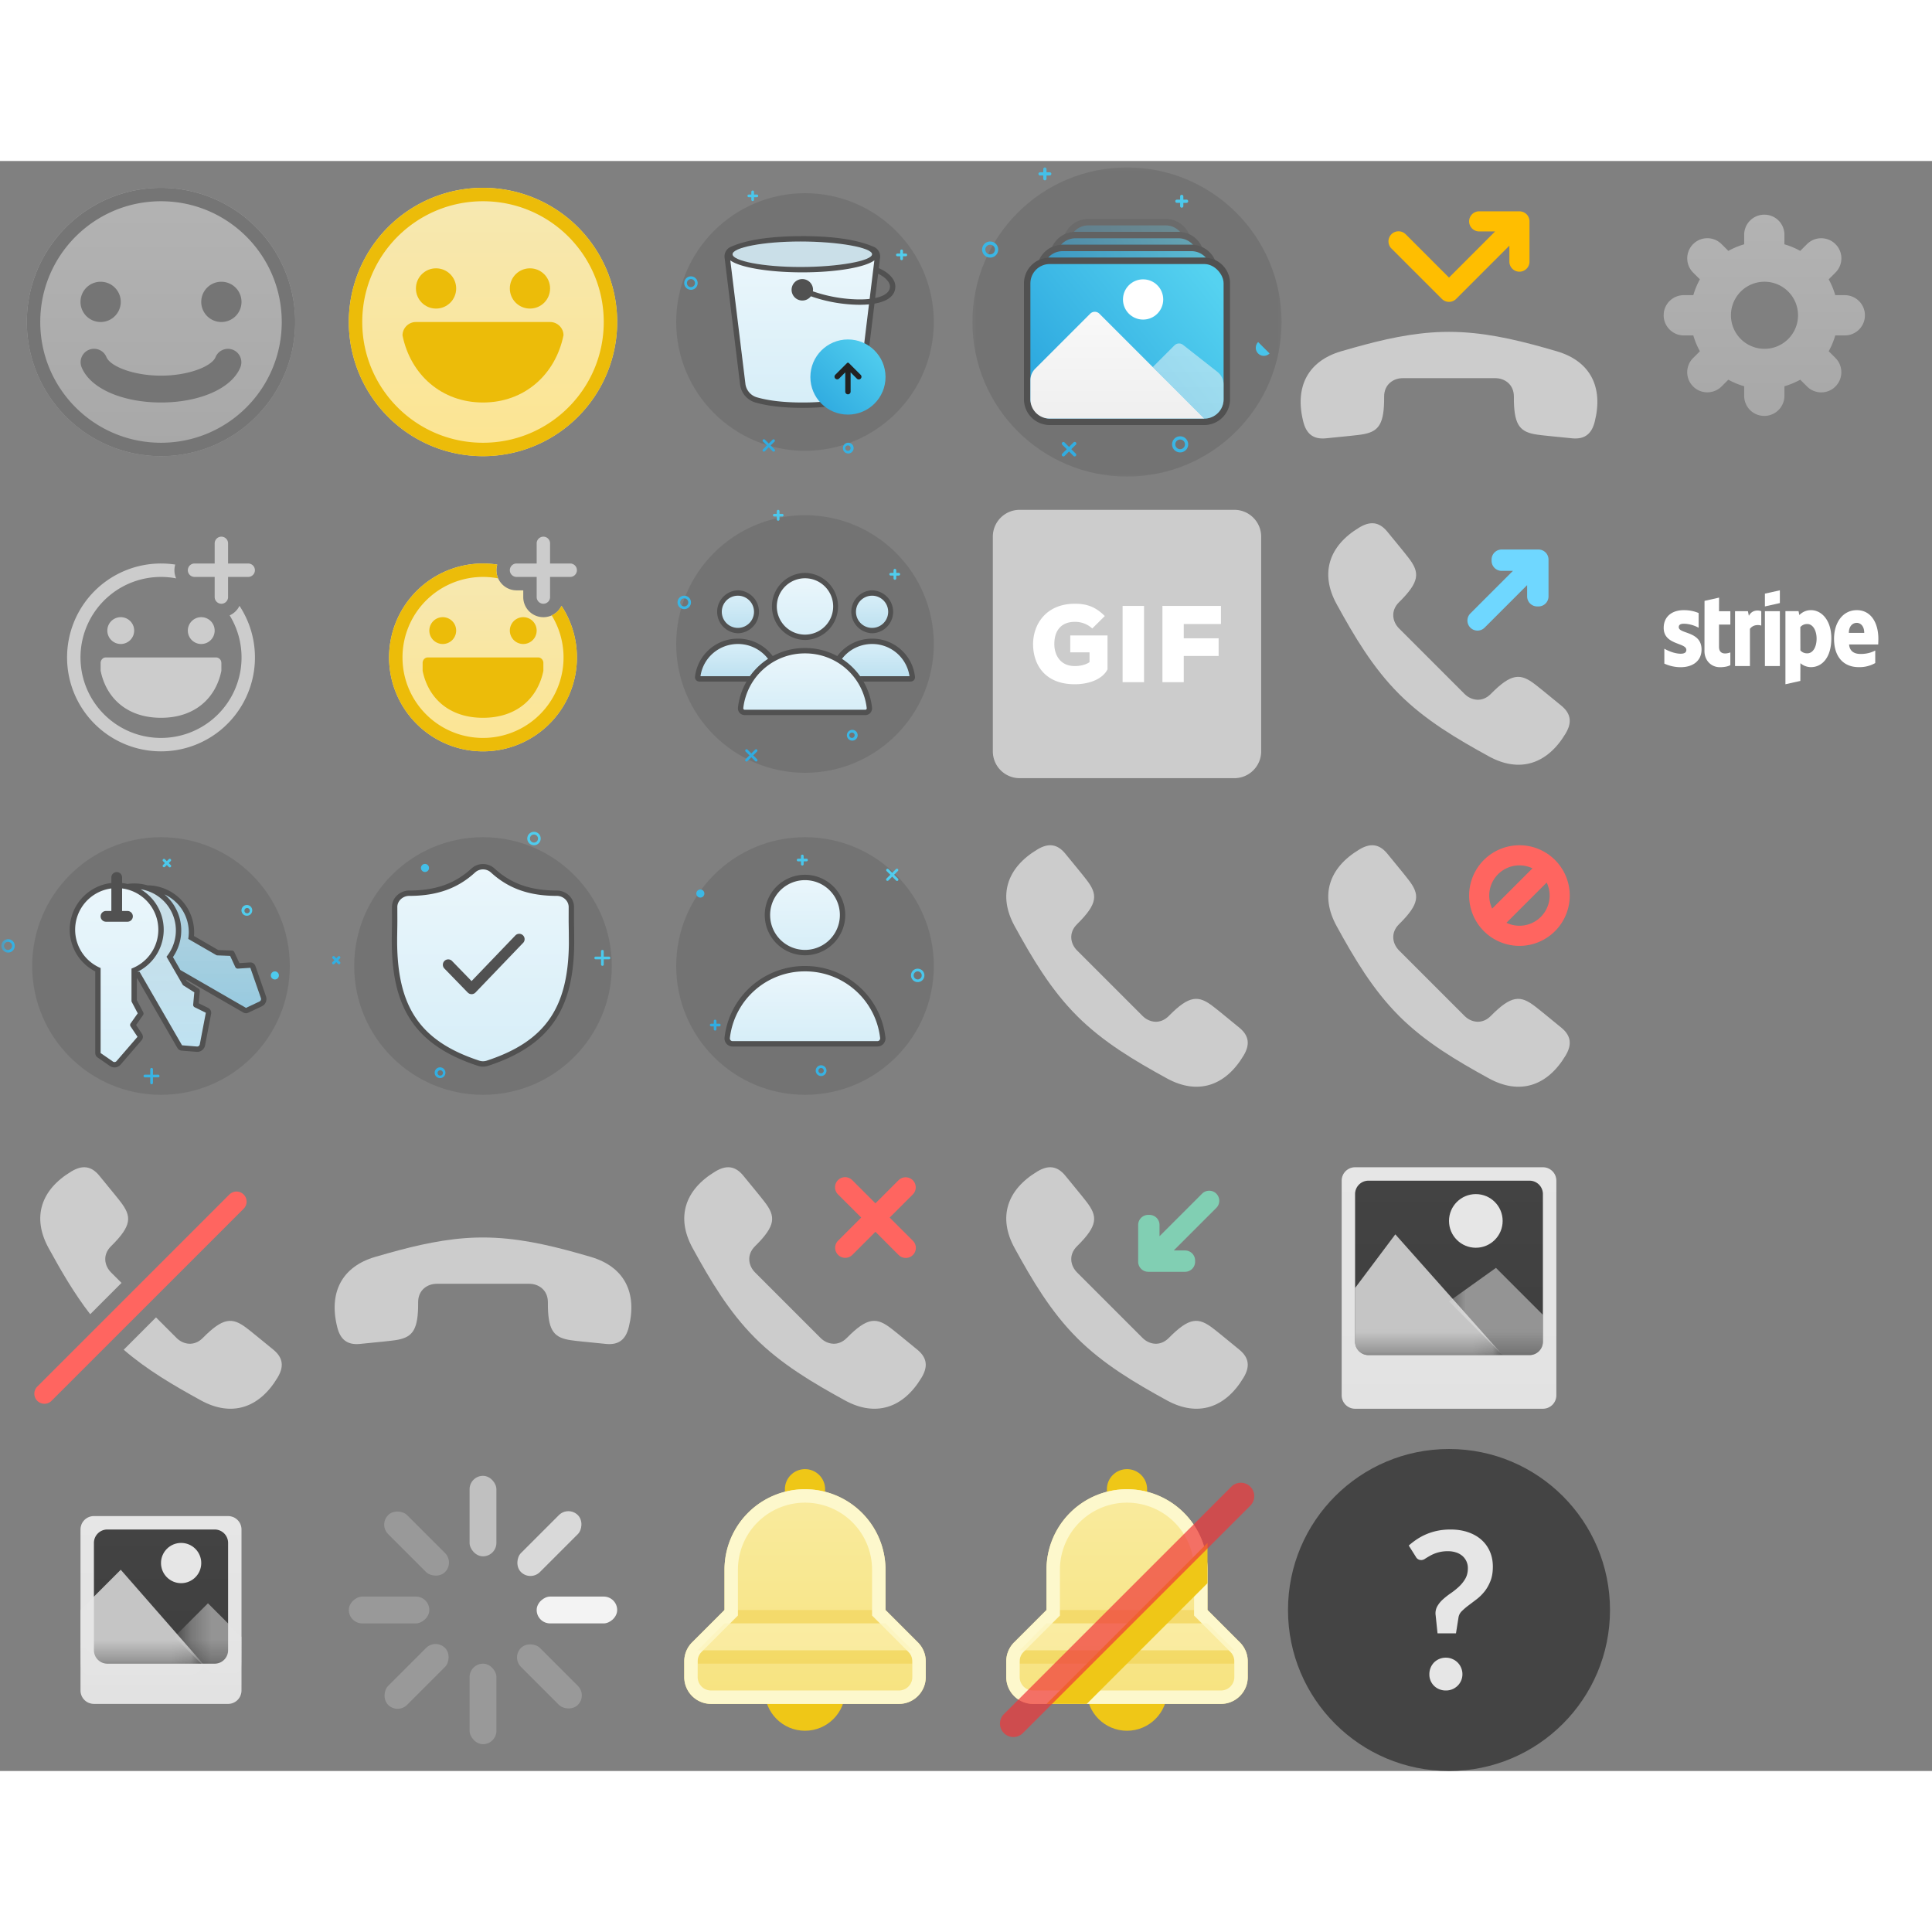 <?xml version="1.0" encoding="UTF-8"?><svg width="160" height="160" viewBox="0 0 96 80" xmlns="http://www.w3.org/2000/svg" xmlns:xlink="http://www.w3.org/1999/xlink"><rect x="0" y="0" width="96" height="80" fill="#808080" stroke="none"/><view id="icon-emoji" viewBox="0 0 16 16"/><svg width="16" height="16" viewBox="0 0 16 16" xmlns="http://www.w3.org/2000/svg"><defs><linearGradient x1="50%" y1="0%" x2="50%" y2="96.88%" id="aac"><stop stop-color="#B3B3B3" offset="0%"/><stop stop-color="#A8A8A8" offset="100%"/></linearGradient><path id="aaa" d="M0 0h16v16H0z"/></defs><g fill="none" fill-rule="evenodd"><mask id="aab" fill="#fff"><use xlink:href="#aaa"/></mask><g mask="url(#aab)"><path d="M6.667 0a6.665 6.665 0 016.666 6.667 6.665 6.665 0 01-6.666 6.666A6.665 6.665 0 010 6.667 6.665 6.665 0 016.667 0" fill="url(#aac)" transform="translate(1.333 1.333)"/><path d="M11.58 9.384c.34.14.503.53.363.87C11.495 11.34 9.849 12 8 12c-1.85 0-3.495-.66-3.943-1.746a.667.667 0 011.2-.578l.033.07c.189.459 1.341.92 2.71.92 1.314 0 2.428-.425 2.683-.865l.027-.055c.14-.34.53-.502.87-.362zM11 6c.553 0 1 .447 1 1 0 .553-.447 1-1 1-.553 0-1-.447-1-1 0-.553.447-1 1-1zM5 6c.553 0 1 .447 1 1 0 .553-.447 1-1 1-.553 0-1-.447-1-1 0-.553.447-1 1-1z" fill="#757575" fill-rule="nonzero"/><path d="M8 1.333A6.665 6.665 0 0114.667 8 6.665 6.665 0 018 14.667 6.665 6.665 0 011.333 8 6.665 6.665 0 018 1.333zM8 2C4.685 2 2 4.685 2 8s2.685 6 6 6 6-2.685 6-6-2.685-6-6-6z" fill="#757575" fill-rule="nonzero"/></g></g></svg><view id="icon-emoji-active" viewBox="16 0 16 16"/><svg width="16" height="16" viewBox="0 0 16 16" x="16" xmlns="http://www.w3.org/2000/svg"><defs><linearGradient x1="50%" y1="0%" x2="50%" y2="97.5%" id="abc"><stop stop-color="#F6E8B2" offset="0%"/><stop stop-color="#FCE592" offset="100%"/></linearGradient><path id="aba" d="M0 0h16v16H0z"/></defs><g fill="none" fill-rule="evenodd"><mask id="abb" fill="#fff"><use xlink:href="#aba"/></mask><g mask="url(#abb)"><path d="M6.667 0a6.665 6.665 0 016.666 6.667 6.665 6.665 0 01-6.666 6.666A6.665 6.665 0 010 6.667 6.665 6.665 0 016.667 0" fill="url(#abc)" transform="translate(1.333 1.333)"/><path d="M8 1.333A6.665 6.665 0 0114.667 8 6.665 6.665 0 018 14.667 6.665 6.665 0 011.333 8 6.665 6.665 0 018 1.333zM8 2C4.685 2 2 4.685 2 8s2.685 6 6 6 6-2.685 6-6-2.685-6-6-6z" fill="#ECBC09" fill-rule="nonzero"/><path d="M11.332 8c.364 0 .668.295.668.66-.404 1.972-1.955 3.34-4 3.34s-3.596-1.368-4-3.333C4 8.302 4.3 8 4.668 8zm-.999-2.667c.554 0 1 .447 1 1 0 .554-.446 1-1 1-.553 0-1-.446-1-1 0-.553.447-1 1-1zm-4.666 0c.553 0 1 .447 1 1 0 .554-.447 1-1 1-.554 0-1-.446-1-1 0-.553.446-1 1-1z" fill="#ECBC09"/></g></g></svg><view id="icon-emoji-reactions" viewBox="0 16 16 16"/><svg width="16" height="16" viewBox="0 0 16 16" y="16" xmlns="http://www.w3.org/2000/svg"><defs><path id="aca" d="M0 0h16v16H0z"/></defs><g fill="none" fill-rule="evenodd"><mask id="acb" fill="#fff"><use xlink:href="#aca"/></mask><g mask="url(#acb)" fill="#CCC" fill-rule="nonzero"><path d="M8 4c.24 0 .477.018.708.053a.997.997 0 00.044.686A3.999 3.999 0 004 8.667c0 2.21 1.79 4 4 4a3.999 3.999 0 003.412-6.09.994.994 0 00.488-.473 4.665 4.665 0 01-3.9 7.23 4.665 4.665 0 01-4.667-4.667A4.665 4.665 0 018 4zm2.742 4.667a.27.27 0 01.25.209l.008.062v.395c-.283 1.376-1.333 2.334-3 2.334-1.597 0-2.628-.88-2.96-2.164L5 9.333v-.395c0-.122.085-.234.199-.264l.059-.007h5.484zm-.742-2A.666.666 0 1110 8a.666.666 0 110-1.333zm-4 0A.666.666 0 116 8a.666.666 0 110-1.333zm5-4c.184 0 .333.149.333.333v1h1a.333.333 0 010 .667h-1v1a.333.333 0 11-.666 0v-1h-1a.333.333 0 010-.667h1V3c0-.184.149-.333.333-.333z"/></g></g></svg><view id="icon-emoji-reactions-active" viewBox="16 16 16 16"/><svg width="16" height="16" viewBox="0 0 16 16" x="16" y="16" xmlns="http://www.w3.org/2000/svg"><defs><linearGradient x1="50%" y1="0%" x2="50%" y2="100%" id="adc"><stop stop-color="#F6E8B2" offset="0%"/><stop stop-color="#FCE592" offset="100%"/></linearGradient><path id="ada" d="M0 0h16v16H0z"/></defs><g fill="none" fill-rule="evenodd"><mask id="adb" fill="#fff"><use xlink:href="#ada"/></mask><g mask="url(#adb)"><path d="M4.667 1.333c.24 0 .477.019.708.054a1 1 0 00.958 1.28h.334V3a1 1 0 001.9.437 4.667 4.667 0 11-3.9-2.104z" fill="url(#adc)" transform="translate(3.333 2.667)"/><path d="M8 4c.24 0 .477.018.708.053a.997.997 0 00.044.686A3.999 3.999 0 004 8.667c0 2.21 1.79 4 4 4a3.999 3.999 0 003.412-6.09.994.994 0 00.488-.473 4.665 4.665 0 01-3.9 7.23 4.665 4.665 0 01-4.667-4.667A4.665 4.665 0 018 4z" fill="#ECBC09" fill-rule="nonzero"/><path d="M11 2.667c.184 0 .333.149.333.333v1h1a.333.333 0 010 .667h-1v1a.333.333 0 11-.666 0v-1h-1a.333.333 0 010-.667h1V3c0-.184.149-.333.333-.333z" fill="#CCC" fill-rule="nonzero"/><path d="M10.742 8.667c.133 0 .258.121.258.27v.396c-.283 1.376-1.333 2.334-3 2.334s-2.717-.958-3-2.334v-.395c0-.143.115-.271.258-.271zm-.742-2A.666.666 0 1110 8a.666.666 0 110-1.333zm-4 0A.666.666 0 116 8a.666.666 0 110-1.333z" fill="#ECBC09"/></g></g></svg><view id="icon-empty-state-bucket-upload" viewBox="32 0 16 16"/><svg width="16" height="16" viewBox="0 0 16 16" x="32" xmlns="http://www.w3.org/2000/svg"><defs><linearGradient x1="50%" y1="0%" x2="50%" y2="98.397%" id="aec"><stop stop-color="#EAF6FB" offset="0%"/><stop stop-color="#D7EEF8" offset="100%"/></linearGradient><linearGradient x1="100%" y1="0%" x2="0%" y2="100%" id="aed"><stop stop-color="#55D2F0" offset="0%"/><stop stop-color="#2BA6DE" offset="100%"/></linearGradient><linearGradient x1="85.865%" y1="0%" x2="14.135%" y2="100%" id="aef"><stop stop-color="#55D2F0" offset="0%"/><stop stop-color="#2BA6DE" offset="100%"/></linearGradient><path id="aea" d="M0 0h16v16H0z"/><path d="M.714.02l.58.58a.133.133 0 01-.176.2L1.106.789.799.482l.001.957a.133.133 0 11-.267 0V.482L.228.789a.133.133 0 01-.176.01L.039.79A.133.133 0 01.028.613L.039.6.62.02a.067.067 0 01.095 0z" id="aee"/></defs><g fill="none" fill-rule="evenodd"><mask id="aeb" fill="#fff"><use xlink:href="#aea"/></mask><g mask="url(#aeb)"><circle fill-opacity=".1" fill="#000" cx="8" cy="8" r="6.4"/><g fill-rule="nonzero"><path d="M7.88 3.733c.283 0 .553.006.81.018l.118.006c.098.005.193.011.287.018l.112.01.11.009.108.01c.125.013.246.027.364.043l.1.014c.612.09 1.123.226 1.533.406a.518.518 0 01.307.545l-.063.513.093.042c.432.207.73.53.73.866 0 .463-.39.743-1.036.855l-.49 4.016A1.066 1.066 0 0110.2 12c-.619.178-1.384.267-2.32.267-.936 0-1.724-.09-2.343-.267a1.066 1.066 0 01-.763-.896L4.004 4.8a.52.52 0 01.319-.54c.488-.215 1.123-.364 1.9-.447l.108-.011.108-.01.11-.01.113-.008.057-.004.115-.007c.212-.013.433-.022.662-.026l.127-.002h.063l.194-.002zm3.755 1.87l-.149 1.205.032-.005.045-.01c.03-.008.058-.015.086-.024l.04-.012c.343-.108.532-.287.532-.524 0-.213-.233-.462-.586-.63z" fill-opacity=".3" fill="#000"/><path d="M7.447 1.203l-.235 1.915-.047.006-.055.005-.057.004-.058.004-.06.003-.06.002h-.03l-.062.002h-.128l-.066-.001a7.285 7.285 0 01-2.197-.4l.008-.076a.533.533 0 10-.108.322 7.5 7.5 0 002.36.422h.134l.066-.002.065-.002.063-.002.063-.004.061-.004.03-.002.045-.006-.48 3.95-.003.02a.8.8 0 01-.57.651c-.594.171-1.336.257-2.246.257-.916 0-1.68-.087-2.269-.257a.8.8 0 01-.572-.672l-.75-6.133c.46.344 1.888.595 3.578.595 1.693 0 3.123-.252 3.58-.597z" fill="url(#aec)" transform="translate(4 3.733)"/><path d="M7.775 5.267c1.883 0 3.558-.304 3.558-.634 0-.329-1.675-.633-3.558-.633-1.882 0-3.375.304-3.375.633 0 .33 1.493.634 3.375.634z" fill-opacity=".9" fill="#D7EEF8"/></g><g transform="translate(8.267 8.867)"><circle fill="url(#aed)" cx="1.867" cy="1.867" r="1.867"/><use fill="#222" xlink:href="#aee" transform="translate(1.2 1.154)"/></g><path d="M12.8 4.4c.037 0 .067.03.067.067V4.6H13a.067.067 0 110 .133h-.134v.134a.067.067 0 01-.133 0v-.134H12.6a.067.067 0 110-.133h.132l.001-.133c0-.037.03-.067.067-.067zM5.4 1.467c.037 0 .067.03.067.066v.134H5.6a.067.067 0 110 .133h-.134v.133a.067.067 0 01-.133 0V1.8H5.2a.067.067 0 010-.133h.132l.001-.134c0-.036.03-.066.067-.066zM6.483 13.85a.067.067 0 010 .095l-.189.188.189.189a.067.067 0 11-.094.094l-.189-.19-.189.19a.067.067 0 11-.094-.094l.189-.19-.189-.187a.067.067 0 11.094-.095l.189.189.189-.189a.067.067 0 01.094 0zm-4.15-8.117a.333.333 0 110 .667.333.333 0 010-.667zm0 .134a.2.2 0 100 .4.2.2 0 000-.4zm7.8 8.133a.267.267 0 110 .533.267.267 0 010-.533zm0 .133a.133.133 0 100 .267.133.133 0 000-.267z" fill="url(#aef)"/></g></g></svg><view id="icon-empty-state-groups" viewBox="32 16 16 16"/><svg width="16" height="16" viewBox="0 0 16 16" x="32" y="16" xmlns="http://www.w3.org/2000/svg"><defs><linearGradient x1="89.176%" y1="0%" x2="10.824%" y2="100%" id="afc"><stop stop-color="#55D2F0" offset=".065%"/><stop stop-color="#2BA6DE" offset="99.971%"/></linearGradient><linearGradient x1="50%" y1="0%" x2="50%" y2="99.749%" id="afd"><stop stop-color="#D7EEF8" offset="0%"/><stop stop-color="#BEE1F0" offset="100%"/></linearGradient><linearGradient x1="50%" y1="0%" x2="50%" y2="100%" id="afe"><stop stop-color="#D7EEF8" offset="0%"/><stop stop-color="#BEE1F0" offset="99.749%"/></linearGradient><linearGradient x1="50%" y1="1.833%" x2="50%" y2="100%" id="aff"><stop stop-color="#D7EEF8" offset="0%"/><stop stop-color="#BEE1F0" offset="100%"/></linearGradient><linearGradient x1="50%" y1=".196%" x2="50%" y2="100%" id="afg"><stop stop-color="#D7EEF8" offset="1.197%"/><stop stop-color="#BEE1F0" offset="100%"/></linearGradient><linearGradient x1="50%" y1=".245%" x2="50%" y2="100%" id="afh"><stop stop-color="#EAF6FB" offset="0%"/><stop stop-color="#D7EEF8" offset="100%"/></linearGradient><linearGradient x1="50%" y1="0%" x2="50%" y2="100%" id="afi"><stop stop-color="#EAF6FB" offset="0%"/><stop stop-color="#D7EEF8" offset="100%"/></linearGradient><path id="afa" d="M0 0h16v16H0z"/></defs><g fill="none" fill-rule="evenodd"><mask id="afb" fill="#fff"><use xlink:href="#afa"/></mask><g mask="url(#afb)"><circle fill-opacity=".1" fill="#000" cx="8" cy="8" r="6.4"/><path d="M12.467 4.267c.036 0 .066.03.066.066v.134h.134a.067.067 0 010 .133h-.134v.133a.067.067 0 11-.133 0l-.001-.133h-.132a.067.067 0 110-.133h.132l.001-.134c0-.036.03-.066.067-.066zm-5.8-2.934c.036 0 .066.03.066.067v.133h.134a.067.067 0 010 .134h-.134V1.8a.067.067 0 11-.133 0l-.001-.134h-.132a.067.067 0 010-.133h.132L6.6 1.4c0-.037.03-.067.067-.067zM5.617 13.25a.067.067 0 010 .095l-.19.188.19.189a.067.067 0 11-.095.094l-.189-.19-.188.19a.067.067 0 11-.095-.094l.19-.19-.19-.187a.067.067 0 11.095-.095l.188.189.189-.189a.067.067 0 01.094 0zM2 5.6a.333.333 0 110 .667.333.333 0 010-.667zm0 .133a.2.2 0 100 .4.2.2 0 000-.4zm8.333 6.534a.267.267 0 110 .533.267.267 0 010-.533zm0 .133a.133.133 0 100 .267.133.133 0 000-.267z" fill="url(#afc)"/><g fill-rule="nonzero"><path d="M11.333 7.733c1.104 0 2.012.824 2.132 1.893a.215.215 0 01-.212.24h-2.345a3.336 3.336 0 00-1.304-1.264c.383-.519 1-.858 1.696-.868h.033zm0-2.4a1.067 1.067 0 01.021 2.133h-.02a1.067 1.067 0 01-.022-2.132h.021z" fill-opacity=".3" fill="#000"/><path d="M1.758 2.667a1.87 1.87 0 011.83 1.6H1.132a3.338 3.338 0 00-.9-.861l.07-.087c.345-.401.858-.652 1.428-.652z" fill="url(#afd)" transform="translate(9.604 5.333)"/><path d="M1.729.267a.8.8 0 100 1.6.8.8 0 000-1.6z" fill="url(#afe)" transform="translate(9.604 5.333)"/></g><g fill-rule="nonzero"><path d="M4.667 7.733c.71 0 1.339.341 1.73.869a3.337 3.337 0 00-1.304 1.264H2.747a.215.215 0 01-.212-.24 2.137 2.137 0 012.099-1.892h.033zm0-2.4a1.067 1.067 0 01.02 2.133h-.02a1.067 1.067 0 01-.021-2.132h.02z" fill-opacity=".3" fill="#000"/><path d="M2.162 2.667a1.88 1.88 0 011.47.74c-.353.227-.658.52-.901.86H.273l.005-.028c.142-.9.923-1.572 1.855-1.572z" fill="url(#aff)" transform="translate(2.533 5.333)"/><path d="M2.133.267a.8.8 0 100 1.6.8.8 0 000-1.6z" fill="url(#afg)" transform="translate(2.533 5.333)"/></g><g fill-rule="nonzero"><path d="M8 8.2a3.334 3.334 0 013.331 2.956c.022.2-.13.377-.331.377H5a.336.336 0 01-.331-.377A3.333 3.333 0 017.949 8.2H8zm0-3.733A1.667 1.667 0 018.028 7.8H8a1.667 1.667 0 01-.028-3.333H8z" fill-opacity=".3" fill="#000"/><path d="M3.333 4A3.067 3.067 0 00.267 6.719c-.004.042.023.076.059.08l.007.001h6c.04 0 .071-.036.067-.08A3.068 3.068 0 003.333 4z" fill="url(#afh)" transform="translate(4.667 4.467)"/><path d="M3.333.267a1.4 1.4 0 100 2.8 1.4 1.4 0 000-2.8z" fill="url(#afi)" transform="translate(4.667 4.467)"/></g></g></g></svg><view id="icon-empty-state-keys" viewBox="0 32 16 16"/><svg width="16" height="16" viewBox="0 0 16 16" y="32" xmlns="http://www.w3.org/2000/svg"><defs><linearGradient x1="100%" y1="17.05%" x2="0%" y2="82.95%" id="agc"><stop stop-color="#55D2F0" offset="0%"/><stop stop-color="#2BA6DE" offset="100%"/></linearGradient><linearGradient x1="50%" y1="0%" x2="50%" y2="98.778%" id="agd"><stop stop-color="#BEE1F0" stop-opacity=".9" offset="0%"/><stop stop-color="#98CADF" offset="100%"/></linearGradient><linearGradient x1="50%" y1="0%" x2="50%" y2="99.477%" id="age"><stop stop-color="#D7EEF8" stop-opacity=".9" offset="0%"/><stop stop-color="#BEE1F0" offset="100%"/></linearGradient><linearGradient x1="50%" y1=".762%" x2="50%" y2="99.477%" id="agf"><stop stop-color="#EAF6FB" offset="0%"/><stop stop-color="#D7EEF8" offset="100%"/></linearGradient><path id="aga" d="M0 0h16v16H0z"/></defs><g fill="none" fill-rule="evenodd"><mask id="agb" fill="#fff"><use xlink:href="#aga"/></mask><g mask="url(#agb)"><circle fill-opacity=".1" fill="#000" cx="8" cy="8" r="6.4"/><path d="M8.101 3.073a.067.067 0 010-.094l.095-.094-.095-.094a.067.067 0 01.095-.095l.094.095.094-.095a.067.067 0 11.094.095l-.094.094.094.094a.067.067 0 11-.094.094L8.29 2.98l-.093.093a.067.067 0 01-.095 0zm-.968 10.394c0-.037.03-.067.067-.067h.266v-.267a.067.067 0 01.134 0v.268l.267-.001a.067.067 0 010 .133h-.268l.001.267a.067.067 0 11-.133 0v-.266H7.2a.067.067 0 01-.067-.067zM.4 6.667a.333.333 0 110 .666.333.333 0 010-.666zm0 .133a.2.2 0 100 .4.2.2 0 000-.4zm11.688-1.365a.267.267 0 11.377-.377.267.267 0 01-.377.377zm.094-.094a.133.133 0 10.188-.188.133.133 0 00-.188.188zm1.328 3.262a.2.2 0 10.282-.283.2.2 0 00-.282.283z" fill="url(#agc)"/><g fill-rule="nonzero"><path d="M5.8 3.333c.147 0 .267.12.267.267v.278c.09.01.177.025.262.045.335-.05.675-.025.994.068A2.334 2.334 0 019.64 6.51l1.206.697.682.026c.03.002.06.013.082.033l.029.034.005.01.252.547.527-.034a.267.267 0 01.231.107l.033.058.005.014.525 1.508a.4.4 0 01-.142.455l-.065.038-.673.318a.267.267 0 01-.188.016l-.06-.026-2.858-1.65.058.1.578.365a.133.133 0 01.055.07l.007.043v.012l-.055.6.473.234c.083.04.136.12.147.207v.067l-.003.015-.3 1.568a.4.4 0 01-.35.323h-.075l-.742-.06a.267.267 0 01-.17-.08l-.04-.053-2.003-3.47-.008-.002L6.8 9.696l.318.604a.133.133 0 01.013.088l-.016.042-.006.01-.347.491.293.44a.267.267 0 01.023.253l-.034.057-.01.012-1.043 1.209a.4.4 0 01-.455.108l-.076-.041-.612-.424a.267.267 0 01-.107-.155l-.008-.064V8.27a2.333 2.333 0 01.8-4.394V3.6c0-.147.12-.267.267-.267z" fill-opacity=".3" fill="#000"/><path d="M4.706 1.11l.031.015a2.067 2.067 0 011.15 2.196l1.386.8.012.007a.133.133 0 00.05.011l.633.025.257.556c.023.05.074.08.13.077l.618-.04.525 1.508a.133.133 0 01-.07.165l-.672.318-3.259-1.88-.37-.645c.462-.67.553-1.558.185-2.329l-.086-.163a2.329 2.329 0 00-.52-.62z" fill="url(#agd)" transform="translate(3.467 3.333)"/><path d="M4.995 1.865a2.067 2.067 0 01-.188 2.34l.8 1.386.007.011c.01.014.023.026.038.035l.536.339-.056.609a.133.133 0 00.074.132l.555.274-.3 1.569a.133.133 0 01-.141.108l-.742-.061-2.113-3.658-.106.01A2.333 2.333 0 003.523.855a2.067 2.067 0 011.472 1.01z" fill="url(#age)" transform="translate(3.467 3.333)"/><path d="M2.6.813a2.067 2.067 0 01.467 3.982v1.614a.133.133 0 00.015.049l.295.56-.353.5a.133.133 0 00-.002.152l.344.515-1.044 1.209a.133.133 0 01-.176.022l-.613-.423V4.768A2.067 2.067 0 012.066.813v1.12H1.8a.267.267 0 000 .534h1.067a.267.267 0 000-.534h-.268z" fill="url(#agf)" transform="translate(3.467 3.333)"/></g></g></g></svg><view id="icon-empty-state-policy" viewBox="16 32 16 16"/><svg width="16" height="16" viewBox="0 0 16 16" x="16" y="32" xmlns="http://www.w3.org/2000/svg"><defs><linearGradient x1="100%" y1="10.797%" x2="0%" y2="89.203%" id="ahc"><stop stop-color="#55D2F0" offset="0%"/><stop stop-color="#2BA6DE" offset="100%"/></linearGradient><linearGradient x1="50%" y1="0%" x2="50%" y2="100%" id="ahd"><stop stop-color="#EAF6FB" offset="0%"/><stop stop-color="#D7EEF8" offset="100%"/></linearGradient><path id="aha" d="M0 0h16v16H0z"/></defs><g fill="none" fill-rule="evenodd"><mask id="ahb" fill="#fff"><use xlink:href="#aha"/></mask><g mask="url(#ahb)"><circle fill-opacity=".1" fill="#000" cx="8" cy="8" r="6.4"/><path d="M.522 7.899a.067.067 0 010-.094l.094-.094-.094-.095a.067.067 0 01.094-.094l.094.095.095-.095a.067.067 0 01.094.094l-.094.095.094.094a.067.067 0 01-.094.094L.71 7.806.616 7.9a.067.067 0 01-.094 0zM13.533 7.6c0-.037.03-.067.067-.067l.266.001v-.267a.067.067 0 11.134 0v.267h.267a.067.067 0 010 .133h-.268l.001.266a.067.067 0 01-.133 0v-.266H13.6a.067.067 0 01-.067-.067zm-3-6.267a.333.333 0 110 .667.333.333 0 010-.667zm0 .134a.2.2 0 100 .4.2.2 0 000-.4zM5.688 13.502a.267.267 0 11.377-.377.267.267 0 01-.377.377zm.094-.094a.133.133 0 10.188-.189.133.133 0 00-.188.189zM4.976 3.27a.2.2 0 10.283-.283.2.2 0 00-.283.283z" fill="url(#ahc)"/><g fill-rule="nonzero"><path d="M7.489 3.104a.851.851 0 011.085.052c.802.738 1.756 1.085 3.042 1.094h.05c.446 0 .846.344.857.8v.02l-.001.739.008.508.003.505c-.018 3.145-1.055 5.081-4.267 6.135a.852.852 0 01-.532 0c-3.18-1.043-4.228-2.951-4.266-6.043l-.001-.094v-.224l.01-.653.001-.216-.002-.657c0-.459.394-.81.838-.82h.02c1.295 0 2.255-.338 3.061-1.066l.031-.028.063-.052z" fill-opacity=".3" fill="#000"/><path d="M4.198.372a.585.585 0 01.728.047c.867.797 1.902 1.164 3.273 1.164.322 0 .591.25.591.554l-.001.738.008.514.003.502v.096c-.041 3.15-1.165 4.826-4.084 5.784a.586.586 0 01-.366 0C1.402 8.804.286 7.103.267 3.885v-.222l.01-.65.001-.216-.002-.661V2.12c.01-.295.276-.537.591-.537h.05c1.33-.009 2.342-.368 3.192-1.136l.026-.024.051-.043zm2.32 3.169a.267.267 0 00-.377.008L3.965 5.816l-.974-1.002-.01-.01a.267.267 0 00-.372.382l1.166 1.2.011.01a.267.267 0 00.373-.011l2.367-2.467.01-.01a.267.267 0 00-.018-.367z" fill="url(#ahd)" transform="translate(3.467 2.933)"/></g></g></g></svg><view id="icon-empty-state-users" viewBox="32 32 16 16"/><svg width="16" height="16" viewBox="0 0 16 16" x="32" y="32" xmlns="http://www.w3.org/2000/svg"><defs><linearGradient x1="100%" y1="2.898%" x2="0%" y2="97.102%" id="aic"><stop stop-color="#55D2F0" offset="0%"/><stop stop-color="#2BA6DE" offset="100%"/></linearGradient><linearGradient x1="50%" y1=".225%" x2="50%" y2="100%" id="aid"><stop stop-color="#EAF6FB" offset="0%"/><stop stop-color="#D7EEF8" offset="100%"/></linearGradient><linearGradient x1="50%" y1="1.036%" x2="50%" y2="98.487%" id="aie"><stop stop-color="#EAF6FB" offset="0%"/><stop stop-color="#D7EEF8" offset="100%"/></linearGradient><path id="aia" d="M0 0h16v16H0z"/></defs><g fill="none" fill-rule="evenodd"><mask id="aib" fill="#fff"><use xlink:href="#aia"/></mask><g mask="url(#aib)"><circle fill-opacity=".1" fill="#000" cx="8" cy="8" r="6.4"/><path d="M3.533 10.667c.037 0 .067.03.067.066v.134h.133a.067.067 0 110 .133H3.6v.133a.067.067 0 11-.133 0L3.466 11h-.133a.067.067 0 010-.133h.133v-.134c0-.036.03-.066.067-.066zm4.334-8.2c.036 0 .066.03.066.066v.134h.134a.067.067 0 110 .133h-.134v.133a.067.067 0 11-.133 0L7.799 2.8h-.132a.067.067 0 110-.133h.132l.001-.134c0-.036.03-.066.067-.066zm4.75.717a.067.067 0 010 .094l-.19.188.19.19a.067.067 0 11-.095.094l-.189-.19-.188.19a.067.067 0 11-.095-.095l.19-.189-.19-.188a.067.067 0 01.095-.094l.188.188.189-.188a.067.067 0 01.094 0zm.983 4.95a.333.333 0 110 .666.333.333 0 010-.667zm0 .133a.2.2 0 100 .4.2.2 0 000-.4zm-4.8 4.666a.267.267 0 110 .534.267.267 0 010-.534zm0 .134a.133.133 0 100 .266.133.133 0 000-.266zM2.8 4.2a.2.2 0 100 .4.2.2 0 000-.4z" fill="url(#aic)"/><g fill-rule="nonzero"><path d="M8 3.467a2 2 0 110 4 2 2 0 010-4zM8 8a4.007 4.007 0 013.997 3.549.402.402 0 01-.397.451H4.4a.402.402 0 01-.397-.451A4.007 4.007 0 018 8z" fill-opacity=".3" fill="#000"/><path d="M4 .267a1.733 1.733 0 100 3.466A1.733 1.733 0 004 .267z" fill="url(#aid)" transform="translate(4 3.467)"/><path d="M4 4.8A3.74 3.74 0 00.268 8.112a.136.136 0 00.122.154H7.6c.08 0 .142-.07.133-.154A3.74 3.74 0 004 4.8z" fill="url(#aie)" transform="translate(4 3.467)"/></g></g></g></svg><view id="icon-gallery-photos" viewBox="48 0 16 16"/><svg width="16" height="16" viewBox="0 0 16 16" x="48" xmlns="http://www.w3.org/2000/svg"><defs><linearGradient x1="99.445%" y1="0%" x2=".555%" y2="100%" id="ajc"><stop stop-color="#55D2F0" offset="0%"/><stop stop-color="#2BA6DE" offset="100%"/></linearGradient><linearGradient x1="100%" y1="48.204%" x2="0%" y2="51.796%" id="ajd"><stop stop-color="#55D2F0" offset="0%"/><stop stop-color="#2BA6DE" offset="100%"/></linearGradient><linearGradient x1="100%" y1="48.837%" x2="0%" y2="51.163%" id="aje"><stop stop-color="#55D2F0" offset="0%"/><stop stop-color="#2BA6DE" offset="100%"/></linearGradient><linearGradient x1="100%" y1="49.186%" x2="0%" y2="50.814%" id="ajf"><stop stop-color="#55D2F0" offset="0%"/><stop stop-color="#2BA6DE" offset="100%"/></linearGradient><linearGradient x1="100%" y1="18%" x2="0%" y2="82%" id="ajg"><stop stop-color="#55D2F0" offset="0%"/><stop stop-color="#2BA6DE" offset="100%"/></linearGradient><linearGradient x1="50%" y1="-65.532%" x2="50%" y2="100%" id="ajh"><stop stop-color="#FFF" offset="0%"/><stop stop-color="#EFEFEF" offset="100%"/></linearGradient><linearGradient x1="50%" y1="-65.532%" x2="50%" y2="100%" id="aji"><stop stop-color="#FFF" offset="0%"/><stop stop-color="#EFEFEF" offset="100%"/></linearGradient><path id="aja" d="M0 0h16v16H0z"/></defs><g fill="none" fill-rule="evenodd"><mask id="ajb" fill="#fff"><use xlink:href="#aja"/></mask><g mask="url(#ajb)"><g transform="translate(.32 .32)"><circle fill-opacity=".1" fill="#000" cx="7.68" cy="7.68" r="7.68"/><path d="M5.14 13.66a.08.08 0 010 .114L4.912 14l.226.226a.08.08 0 01-.113.113l-.225-.227-.227.227a.08.08 0 01-.113-.113L4.688 14l-.227-.225a.08.08 0 01.113-.113l.227.225.225-.225a.08.08 0 01.113 0zm5.18-.3a.4.4 0 110 .8.4.4 0 010-.8zm0 .16a.24.24 0 100 .48.24.24 0 000-.48zm3.877-4.843l.566.566a.399.399 0 01-.683-.283c0-.11.045-.21.117-.283zM.88 3.68a.4.4 0 110 .8.4.4 0 010-.8zm0 .16a.24.24 0 100 .48.24.24 0 000-.48zm9.52-2.48a.08.08 0 01.08.08v.16h.16a.08.08 0 110 .16h-.16v.16a.08.08 0 11-.16 0v-.16h-.16a.08.08 0 110-.16h.16v-.16a.08.08 0 01.08-.08zM3.6 0a.08.08 0 01.08.08v.16h.16a.08.08 0 110 .16h-.16v.16a.08.08 0 11-.16 0V.4h-.16a.08.08 0 110-.16h.16V.08A.08.08 0 013.6 0z" fill="url(#ajc)"/><g opacity=".25"><path d="M9.6 2.56c.52 0 .966.31 1.167.753a1.274 1.274 0 00-.527-.113H5.12c-.187 0-.366.04-.526.113.2-.444.647-.753 1.166-.753H9.6z" fill="#000" opacity=".3"/><path d="M5.006.32c.286 0 .543.125.719.323L5.646.64H.526a1.3 1.3 0 00-.078.002.957.957 0 01.718-.322h3.84z" fill="url(#ajd)" transform="translate(4.594 2.56)"/></g><g opacity=".5"><path d="M10.24 3.2c.52 0 .966.31 1.167.753a1.274 1.274 0 00-.527-.113h-6.4c-.187 0-.366.04-.526.113.2-.444.647-.753 1.166-.753h5.12z" fill="#000" opacity=".3"/><path d="M6.286.32c.286 0 .543.125.719.323L6.926.64h-6.4a1.3 1.3 0 00-.078.002.957.957 0 01.718-.322h5.12z" fill="url(#aje)" transform="translate(3.954 3.2)"/></g><g opacity=".75"><path d="M10.88 3.84c.52 0 .966.31 1.167.753a1.274 1.274 0 00-.527-.113H3.84c-.187 0-.366.04-.526.113.2-.444.647-.753 1.166-.753h6.4z" fill="#000" opacity=".3"/><path d="M7.566.32c.286 0 .543.125.719.323L8.206.64H.526a1.3 1.3 0 00-.078.002.957.957 0 01.718-.322h6.4z" fill="url(#ajf)" transform="translate(3.314 3.84)"/></g><g transform="translate(2.56 4.48)"><path d="M1.28 0h7.68c.707 0 1.28.573 1.28 1.28v5.76a1.28 1.28 0 01-1.28 1.28H1.28A1.28 1.28 0 010 7.04V1.28C0 .573.573 0 1.28 0z" fill="#000" opacity=".3"/><rect fill="url(#ajg)" x=".32" y=".32" width="9.6" height="7.68" rx=".96"/><path d="M6.4 5.44l1.08-1.08a.32.32 0 01.423-.025L9.614 5.68a.8.8 0 01.306.629v.731c0 .53-.43.96-.96.96L6.4 5.44z" fill="url(#ajh)" opacity=".5"/><path d="M.32 7.04v-.949a.8.8 0 01.234-.565l2.74-2.74a.32.32 0 01.452 0L8.96 8H1.28a.96.96 0 01-.96-.96z" fill="url(#aji)"/><circle fill="#FFF" cx="5.92" cy="2.08" r="1"/></g></g></g></g></svg><view id="icon-gif-rest" viewBox="48 16 16 16"/><svg width="16" height="16" viewBox="0 0 16 16" x="48" y="16" xmlns="http://www.w3.org/2000/svg"><defs><path id="aka" d="M0 0h16v16H0z"/><path d="M6.896 6.612l-.622.617a1.254 1.254 0 00-.867-.33c-.617 0-1.018.368-1.018 1.11 0 .486.255 1.087 1.018 1.087.2 0 .515-.038.731-.195v-.487H5.18v-.839h1.852v1.683c-.239.482-.9.742-1.63.742-1.5 0-2.069-1.001-2.069-1.992 0-.99.65-2.008 2.074-2.008.525 0 .991.108 1.49.612zm1.951 3.285H7.781V6.108h1.066v3.79zm1.973 0H9.76V6.108h2.908v.899H10.82v.709h1.733v.877H10.82v1.304z" id="akc"/></defs><g fill="none" fill-rule="evenodd"><mask id="akb" fill="#fff"><use xlink:href="#aka"/></mask><g mask="url(#akb)"><path d="M2.667 1.333h10.666c.737 0 1.334.597 1.334 1.334v10.666c0 .737-.597 1.334-1.334 1.334H2.667a1.333 1.333 0 01-1.334-1.334V2.667c0-.737.597-1.334 1.334-1.334z" fill="#CCC"/><use fill="#FFF" xlink:href="#akc"/></g></g></svg><view id="icon-handset" viewBox="48 32 16 16"/><svg width="16" height="16" viewBox="0 0 16 16" x="48" y="32" xmlns="http://www.w3.org/2000/svg"><defs><path id="ala" d="M0 0h16v16H0z"/><path d="M5.518 10.482c-1.305-1.305-2.22-2.857-3.105-4.47-.832-1.522-.382-2.894 1.132-3.802.533-.322.975-.285 1.373.188.187.232.885 1.072 1.065 1.312.57.735.577 1.185-.465 2.213-.435.427-.33.974 0 1.304l3.255 3.255c.33.33.877.435 1.304 0 1.028-1.042 1.478-1.035 2.213-.465.24.18 1.08.878 1.312 1.065.473.398.51.84.188 1.373-.908 1.514-2.28 1.964-3.803 1.132-1.612-.885-3.164-1.8-4.47-3.105z" id="alc"/></defs><g fill="none" fill-rule="evenodd"><mask id="alb" fill="#fff"><use xlink:href="#ala"/></mask><g mask="url(#alb)"><use fill="#CCC" xlink:href="#alc"/></g></g></svg><view id="icon-handset-cancelled" viewBox="0 48 16 16"/><svg width="16" height="16" viewBox="0 0 16 16" y="48" xmlns="http://www.w3.org/2000/svg"><defs><path id="ama" d="M0 0h16v16H0z"/></defs><g fill="none" fill-rule="evenodd"><mask id="amb" fill="#fff"><use xlink:href="#ama"/></mask><g mask="url(#amb)" fill-rule="nonzero"><path d="M7.752 9.461l1.02 1.021c.33.33.878.435 1.305 0 .997-1.01 1.45-1.034 2.147-.515l.19.147.589.477.6.491c.472.398.51.84.187 1.373-.908 1.514-2.28 1.964-3.803 1.132-1.36-.747-2.677-1.515-3.84-2.52l1.605-1.606zM4.918 2.398l.75.917.218.27.097.125c.57.735.577 1.185-.465 2.213-.435.427-.33.974 0 1.304l.52.52-1.555 1.556c-.793-1.021-1.439-2.14-2.07-3.29-.832-1.523-.382-2.895 1.132-3.803.533-.322.975-.285 1.373.188z" fill="#CCC"/><path d="M12.107 3.354a.5.5 0 010 .707L2.56 13.607a.5.5 0 11-.707-.708l9.545-9.545a.5.5 0 01.708 0z" fill="#FF6560"/></g></g></svg><view id="icon-handset-ended" viewBox="16 48 16 16"/><svg width="16" height="16" viewBox="0 0 16 16" x="16" y="48" xmlns="http://www.w3.org/2000/svg"><defs><path id="ana" d="M0 0h16v16H0z"/><path d="M8 5.49c1.628 0 3.178.35 4.733.786l.623.179c1.665.488 2.317 1.776 1.888 3.489-.149.605-.488.89-1.103.838l-1.18-.118-.344-.037-.24-.031-.154-.026c-.742-.146-1.008-.526-.999-1.856.005-.61-.456-.923-.923-.923H5.7c-.467 0-.928.313-.923.923.01 1.33-.257 1.71-.999 1.856l-.154.026-.152.02-.433.048-1.179.118c-.615.053-.954-.233-1.103-.838-.43-1.713.223-3.001 1.888-3.49l.623-.178c1.451-.406 2.898-.74 4.408-.782L8 5.49z" id="anc"/></defs><g fill="none" fill-rule="evenodd"><mask id="anb" fill="#fff"><use xlink:href="#ana"/></mask><g mask="url(#anb)"><use fill="#CCC" xlink:href="#anc"/></g></g></svg><view id="icon-handset-failed" viewBox="32 48 16 16"/><svg width="16" height="16" viewBox="0 0 16 16" x="32" y="48" xmlns="http://www.w3.org/2000/svg"><defs><path id="aoa" d="M0 0h16v16H0z"/></defs><g fill="none" fill-rule="evenodd"><mask id="aob" fill="#fff"><use xlink:href="#aoa"/></mask><g mask="url(#aob)" fill-rule="nonzero"><path d="M12.694 2.605a.5.5 0 01.66.749L12.207 4.5l1.147 1.146a.5.5 0 01-.66.75l-.048-.042L11.5 5.207l-1.146 1.147-.048.041a.5.5 0 01-.66-.749L10.793 4.5 9.646 3.354a.5.5 0 01.66-.75l.048.042L11.5 3.793l1.146-1.147z" fill="#FF6560"/><path d="M5.518 10.482c-1.305-1.305-2.22-2.857-3.105-4.47-.832-1.522-.382-2.894 1.132-3.802.533-.322.975-.285 1.373.188.187.232.885 1.072 1.065 1.312.57.735.577 1.185-.465 2.213-.435.427-.33.974 0 1.304l3.255 3.255c.33.33.877.435 1.304 0 1.028-1.042 1.478-1.035 2.213-.465.24.18 1.08.878 1.312 1.065.473.398.51.84.188 1.373-.908 1.514-2.28 1.964-3.803 1.132-1.612-.885-3.164-1.8-4.47-3.105z" fill="#CCC"/></g></g></svg><view id="icon-handset-incoming" viewBox="48 48 16 16"/><svg width="16" height="16" viewBox="0 0 16 16" x="48" y="48" xmlns="http://www.w3.org/2000/svg"><defs><path id="apa" d="M0 0h16v16H0z"/></defs><g fill="none" fill-rule="evenodd"><mask id="apb" fill="#fff"><use xlink:href="#apa"/></mask><g mask="url(#apb)" fill-rule="nonzero"><path d="M9.055 7.194a.5.5 0 01-.5-.5V4.867a.5.5 0 01.5-.5h.061a.5.5 0 01.5.5v.56l2.121-2.12a.5.5 0 01.708.706l-2.122 2.122h.561a.5.5 0 01.5.5v.06a.5.5 0 01-.5.5H9.055z" fill="#81CFB3"/><path d="M5.518 10.482c-1.305-1.305-2.22-2.857-3.105-4.47-.832-1.522-.382-2.894 1.132-3.802.533-.322.975-.285 1.373.188.187.232.885 1.072 1.065 1.312.57.735.577 1.185-.465 2.213-.435.427-.33.974 0 1.304l3.255 3.255c.33.33.877.435 1.304 0 1.028-1.042 1.478-1.035 2.213-.465.24.18 1.08.878 1.312 1.065.473.398.51.84.188 1.373-.908 1.514-2.28 1.964-3.803 1.132-1.612-.885-3.164-1.8-4.47-3.105z" fill="#CCC"/></g></g></svg><view id="icon-handset-missed" viewBox="64 0 16 16"/><svg width="16" height="16" viewBox="0 0 16 16" x="64" xmlns="http://www.w3.org/2000/svg"><defs><path id="aqa" d="M0 0h16v16H0z"/></defs><g fill="none" fill-rule="evenodd"><mask id="aqb" fill="#fff"><use xlink:href="#aqa"/></mask><g mask="url(#aqb)"><path d="M8 8.49c1.628 0 3.178.35 4.733.786l.623.179c1.665.488 2.317 1.776 1.888 3.489-.149.605-.488.89-1.103.838l-1.18-.118-.344-.037-.24-.031-.154-.026c-.742-.146-1.008-.526-.999-1.856.005-.61-.456-.923-.923-.923H5.7c-.467 0-.928.313-.923.923.01 1.33-.257 1.71-.999 1.856l-.154.026-.152.02-.433.048-1.179.118c-.615.053-.954-.233-1.103-.838-.43-1.713.223-3.001 1.888-3.49l.623-.178c1.451-.406 2.898-.74 4.408-.782L8 8.49z" fill="#CCC"/><path d="M9.5 2.5h2l.038.001.062.01.056.014.056.022.048.026.049.033.045.04a.505.505 0 01.048.056l.036.056.026.056.018.053.015.074L12 3v2a.5.5 0 11-1 0v-.793L8.354 6.854a.5.5 0 01-.66.041l-.048-.041-2.5-2.5a.5.5 0 01.66-.75l.048.042L8 5.793 10.292 3.5H9.5a.5.5 0 010-1z" fill="#FFBE00"/></g></g></svg><view id="icon-handset-outgoing" viewBox="64 16 16 16"/><svg width="16" height="16" viewBox="0 0 16 16" x="64" y="16" xmlns="http://www.w3.org/2000/svg"><defs><path id="ara" d="M0 0h16v16H0z"/></defs><g fill="none" fill-rule="evenodd"><mask id="arb" fill="#fff"><use xlink:href="#ara"/></mask><g mask="url(#arb)" fill-rule="nonzero"><path d="M12.945 3.805a.5.5 0 00-.5-.5h-1.829a.5.5 0 00-.5.5v.061a.5.5 0 00.5.5h.56l-2.12 2.121a.5.5 0 00.707.707l2.12-2.12v.56a.5.5 0 00.5.5h.062a.5.5 0 00.5-.5v-1.83z" fill="#6FD7FF"/><path d="M5.518 10.482c-1.305-1.305-2.22-2.857-3.105-4.47-.832-1.522-.382-2.894 1.132-3.802.533-.322.975-.285 1.373.188.187.232.885 1.072 1.065 1.312.57.735.577 1.185-.465 2.213-.435.427-.33.974 0 1.304l3.255 3.255c.33.33.877.435 1.304 0 1.028-1.042 1.478-1.035 2.213-.465.24.18 1.08.878 1.312 1.065.473.398.51.84.188 1.373-.908 1.514-2.28 1.964-3.803 1.132-1.612-.885-3.164-1.8-4.47-3.105z" fill="#CCC"/></g></g></svg><view id="icon-handset-rejected" viewBox="64 32 16 16"/><svg width="16" height="16" viewBox="0 0 16 16" x="64" y="32" xmlns="http://www.w3.org/2000/svg"><defs><path id="asa" d="M0 0h16v16H0z"/></defs><g fill="none" fill-rule="evenodd"><mask id="asb" fill="#fff"><use xlink:href="#asa"/></mask><g mask="url(#asb)" fill-rule="nonzero"><path d="M11.5 2a2.5 2.5 0 110 5 2.5 2.5 0 010-5zm1.354 1.853l-2 2a1.5 1.5 0 002-2zM11.5 3a1.5 1.5 0 00-1.354 2.147l2-2A1.494 1.494 0 0011.5 3z" fill="#FF6560"/><path d="M5.518 10.482c-1.305-1.305-2.22-2.857-3.105-4.47-.832-1.522-.382-2.894 1.132-3.802.533-.322.975-.285 1.373.188.187.232.885 1.072 1.065 1.312.57.735.577 1.185-.465 2.213-.435.427-.33.974 0 1.304l3.255 3.255c.33.33.877.435 1.304 0 1.028-1.042 1.478-1.035 2.213-.465.24.18 1.08.878 1.312 1.065.473.398.51.84.188 1.373-.908 1.514-2.28 1.964-3.803 1.132-1.612-.885-3.164-1.8-4.47-3.105z" fill="#CCC"/></g></g></svg><view id="icon-image-zoom-in" viewBox="64 48 16 16"/><svg width="16" height="16" viewBox="0 0 16 16" x="64" y="48" xmlns="http://www.w3.org/2000/svg"><defs><linearGradient x1="50%" y1="0%" x2="50%" y2="100%" id="atc"><stop stop-color="#FFF" offset="0%"/><stop stop-color="#FAFAFA" offset="100%"/></linearGradient><linearGradient x1="50%" y1="0%" x2="50%" y2="97.5%" id="ate"><stop stop-color="#333" offset="0%"/><stop stop-color="#2F2F2F" offset="100%"/></linearGradient><path id="ata" d="M0 0h16v16H0z"/><path d="M.667 0h8c.368 0 .666.298.666.667V8a.667.667 0 01-.666.667h-8A.667.667 0 010 8V.667C0 .298.298 0 .667 0z" id="atd"/></defs><g fill="none" fill-rule="evenodd"><mask id="atb" fill="#fff"><use xlink:href="#ata"/></mask><g mask="url(#atb)" opacity=".8"><path d="M12.667 2c.368 0 .666.298.666.667v10.666a.667.667 0 01-.666.667H3.333a.667.667 0 01-.666-.667V2.667c0-.369.298-.667.666-.667h9.334zm0 .333H3.333c-.163 0-.3.118-.328.274L3 2.667v10.666c0 .164.118.3.273.328l.06.006h9.334c.163 0 .3-.118.328-.274l.005-.06V2.667c0-.164-.118-.3-.273-.328l-.06-.006z" fill-opacity=".05" fill="#000" fill-rule="nonzero"/><path d="M.667 0H10c.368 0 .667.298.667.667v10.666A.667.667 0 0110 12H.667A.667.667 0 010 11.333V.667C0 .298.298 0 .667 0z" fill="url(#atc)" transform="translate(2.667 2)"/><g transform="translate(3.333 2.667)"><mask id="atf" fill="#fff"><use xlink:href="#atd"/></mask><use fill="url(#ate)" xlink:href="#atd"/><path d="M4.667 6.667L7 4.333 9.333 6 6.667 8.667H5.333A.667.667 0 014.667 8V6.667z" fill-opacity=".5" fill="#FFF" mask="url(#atf)" transform="matrix(-1 0 0 1 14 0)"/><path d="M5.333 2.667l2 2.666V8a.667.667 0 01-.666.667H0l5.333-6z" fill-opacity=".8" fill="#FFF" mask="url(#atf)" transform="matrix(-1 0 0 1 7.333 0)"/><circle fill="#FFF" mask="url(#atf)" cx="6" cy="2" r="1.333"/></g></g></g></svg><view id="icon-image-zoom-out" viewBox="0 64 16 16"/><svg width="16" height="16" viewBox="0 0 16 16" y="64" xmlns="http://www.w3.org/2000/svg"><defs><linearGradient x1="50%" y1="0%" x2="50%" y2="100%" id="auc"><stop stop-color="#FFF" offset="0%"/><stop stop-color="#FAFAFA" offset="100%"/></linearGradient><linearGradient x1="50%" y1="0%" x2="50%" y2="97.5%" id="aue"><stop stop-color="#333" offset="0%"/><stop stop-color="#2F2F2F" offset="100%"/></linearGradient><path id="aua" d="M0 0h16v16H0z"/><path d="M.667 0H6c.368 0 .667.298.667.667V6A.667.667 0 016 6.667H.667A.667.667 0 010 6V.667C0 .298.298 0 .667 0z" id="aud"/></defs><g fill="none" fill-rule="evenodd"><mask id="aub" fill="#fff"><use xlink:href="#aua"/></mask><g mask="url(#aub)" opacity=".8"><path d="M7.333.25l.417 8.417-7.083.416L.25.667 7.333.25z" stroke-opacity=".05" stroke="#000" stroke-width=".5" fill="url(#auc)" transform="translate(4 3.333)"/><path d="M.667 0h6.666C7.702 0 8 .298 8 .667v8a.667.667 0 01-.667.666H.667A.667.667 0 010 8.667v-8C0 .298.298 0 .667 0z" fill="url(#auc)" transform="translate(4 3.333)"/><g transform="translate(4.667 4)"><mask id="auf" fill="#fff"><use xlink:href="#aud"/></mask><use fill="url(#aue)" xlink:href="#aud"/><path d="M4 5.333l1.667-1.666 1.666 1.666-2 2h-.666A.667.667 0 014 6.667V5.333z" fill-opacity=".5" fill="#FFF" mask="url(#auf)" transform="matrix(-1 0 0 1 11.333 0)"/><path d="M4 2l2 2v2.667a.667.667 0 01-.667.666h-6L4 2z" fill-opacity=".8" fill="#FFF" mask="url(#auf)" transform="matrix(-1 0 0 1 5.333 0)"/><circle fill="#FFF" mask="url(#auf)" cx="4.333" cy="1.667" r="1"/></g></g></g></svg><view id="icon-loading-spinner" viewBox="16 64 16 16"/><svg width="16" height="16" viewBox="0 0 16 16" x="16" y="64" xmlns="http://www.w3.org/2000/svg"><defs><path id="ava" d="M0 0h16v16H0z"/></defs><g fill="none" fill-rule="evenodd"><mask id="avb" fill="#fff"><use xlink:href="#ava"/></mask><g mask="url(#avb)" fill="#FFF"><rect fill-opacity=".5" x="7.333" y="1.333" width="1.333" height="4" rx=".667"/><rect fill-opacity=".7" transform="rotate(45 11.3 4.7)" x="10.633" y="2.7" width="1.333" height="4" rx=".667"/><rect fill-opacity=".9" transform="rotate(90 12.667 8)" x="12" y="6" width="1.333" height="4" rx=".667"/><rect fill-opacity=".2" transform="rotate(135 11.3 11.3)" x="10.633" y="9.3" width="1.333" height="4" rx=".667"/><rect fill-opacity=".2" transform="rotate(180 8 12.667)" x="7.333" y="10.667" width="1.333" height="4" rx=".667"/><rect fill-opacity=".2" transform="rotate(-135 4.7 11.3)" x="4.034" y="9.3" width="1.333" height="4" rx=".667"/><rect fill-opacity=".2" transform="rotate(-90 3.333 8)" x="2.667" y="6" width="1.333" height="4" rx=".667"/><rect fill-opacity=".2" transform="rotate(-45 4.7 4.7)" x="4.034" y="2.7" width="1.333" height="4" rx=".667"/></g></g></svg><view id="icon-notifications" viewBox="32 64 16 16"/><svg width="16" height="16" viewBox="0 0 16 16" x="32" y="64" xmlns="http://www.w3.org/2000/svg"><defs><linearGradient x1="50%" y1="0%" x2="50%" y2="97.5%" id="awa"><stop stop-color="#F9EB9E" offset="0%"/><stop stop-color="#F7E380" offset="100%"/></linearGradient></defs><g fill="none" fill-rule="evenodd"><g transform="translate(2 1.333)" fill-rule="nonzero"><circle fill="#EFC717" cx="6" cy="10.667" r="2"/><circle fill="#EFC717" cx="6" cy=".667" r="1"/><path d="M.39 8.276L2 6.666v-2a4 4 0 118 0v2l1.61 1.61c.25.25.39.59.39.943V10c0 .736-.597 1.333-1.333 1.333H1.333A1.333 1.333 0 010 10v-.781c0-.354.14-.693.39-.943z" fill="url(#awa)"/><path fill-opacity=".3" fill="#EBC01E" d="M2 6.667h8v.666H2zM.667 8.667h10.666v.666H.667z"/><path d="M6 .667a4 4 0 014 4v2l1.61 1.61c.25.25.39.588.39.942V10c0 .736-.597 1.333-1.333 1.333H1.333A1.333 1.333 0 010 10v-.781c0-.354.14-.693.39-.943L2 6.666v-2a4 4 0 014-4zm0 .666a3.333 3.333 0 00-3.33 3.19l-.003.144v2.276L.862 8.748a.667.667 0 00-.19.383l-.005.088V10c0 .342.257.624.589.662l.077.005h9.334a.667.667 0 00.662-.59l.004-.077v-.781a.667.667 0 00-.137-.405l-.058-.066-1.805-1.805V4.667A3.333 3.333 0 006 1.333z" fill="#FDF8CC"/><path fill-opacity=".5" fill="#FCF3B8" style="mix-blend-mode:screen" d="M.667 8.667L2 7.333h8l1.333 1.334z"/></g><path d="M0 0h16v16H0z"/></g></svg><view id="icon-notifications-muted" viewBox="48 64 16 16"/><svg width="16" height="16" viewBox="0 0 16 16" x="48" y="64" xmlns="http://www.w3.org/2000/svg"><defs><linearGradient x1="50%" y1="0%" x2="50%" y2="97.5%" id="axa"><stop stop-color="#F9EB9E" offset="0%"/><stop stop-color="#F7E380" offset="100%"/></linearGradient></defs><g fill="none" fill-rule="evenodd"><g fill-rule="nonzero"><g transform="translate(2 1.333)"><circle fill="#EFC717" cx="6" cy="10.667" r="2"/><circle fill="#EFC717" cx="6" cy=".667" r="1"/><path d="M.39 8.276L2 6.666v-2a4 4 0 118 0v2l1.61 1.61c.25.25.39.59.39.943V10c0 .736-.597 1.333-1.333 1.333H1.333A1.333 1.333 0 010 10v-.781c0-.354.14-.693.39-.943z" fill="url(#axa)"/><path fill-opacity=".3" fill="#EBC01E" d="M.667 8.667h10.666v.666H.667zM2 6.667h8v.666H2z"/><path d="M6 .667a4 4 0 014 4v2l1.61 1.61c.25.25.39.588.39.942V10c0 .736-.597 1.333-1.333 1.333H1.333A1.333 1.333 0 010 10v-.781c0-.354.14-.693.39-.943L2 6.666v-2a4 4 0 014-4zm0 .666a3.333 3.333 0 00-3.33 3.19l-.003.144v2.276L.862 8.748a.667.667 0 00-.19.383l-.005.088V10c0 .342.257.624.589.662l.077.005h9.334a.667.667 0 00.662-.59l.004-.077v-.781a.667.667 0 00-.137-.405l-.058-.066-1.805-1.805V4.667A3.333 3.333 0 006 1.333z" fill="#FDF8CC"/><path fill-opacity=".5" fill="#FCF3B8" style="mix-blend-mode:screen" d="M.667 8.667L2 7.333h8l1.333 1.334z"/></g><path fill="#EFC717" d="M4 12.667h2l6-6v-2z"/><path d="M14.128 1.872c.26.26.26.682 0 .943L2.815 14.128a.667.667 0 01-.943-.943L13.185 1.872c.26-.26.683-.26.943 0z" fill-opacity=".7" fill="#F0373A"/></g><path d="M0 0h16v16H0z"/></g></svg><view id="icon-question-grey" viewBox="64 64 16 16"/><svg width="16" height="16" viewBox="0 0 16 16" x="64" y="64" xmlns="http://www.w3.org/2000/svg"><g fill="none" fill-rule="evenodd"><g><circle fill="#444" cx="8" cy="8" r="8"/><path d="M6 4.797c.123-.109.257-.212.404-.31a2.898 2.898 0 011.027-.425C7.63 4.021 7.845 4 8.076 4c.314 0 .6.043.859.13.258.087.48.21.664.371.184.161.327.355.428.583.101.228.152.482.152.764 0 .275-.04.512-.12.713-.079.2-.178.375-.297.523-.12.148-.25.276-.393.385l-.404.306a3.17 3.17 0 00-.328.282.557.557 0 00-.165.312l-.125.79H7.43l-.092-.883a.718.718 0 01.073-.447 1.36 1.36 0 01.282-.352c.117-.107.248-.21.393-.309.144-.1.28-.208.406-.325.127-.118.232-.25.317-.396.085-.146.128-.32.128-.523a.79.79 0 00-.276-.615.911.911 0 00-.312-.17 1.253 1.253 0 00-.393-.06 1.75 1.75 0 00-.887.22c-.099.055-.183.106-.252.15a.346.346 0 01-.184.069.296.296 0 01-.282-.163L6 4.797zm1.024 6.39a.834.834 0 01.233-.58.82.82 0 01.586-.238c.115 0 .223.021.322.065a.798.798 0 01.436.434.803.803 0 01.066.319.797.797 0 01-.242.58.823.823 0 01-.582.233.848.848 0 01-.325-.062.785.785 0 01-.494-.751z" fill="#E6E6E6" fill-rule="nonzero"/></g><path d="M0 0h16v16H0z"/></g></svg><view id="icon-settings" viewBox="80 0 16 16"/><svg width="16" height="16" viewBox="0 0 16 16" x="80" xmlns="http://www.w3.org/2000/svg"><defs><linearGradient x1="50%" y1="96.654%" x2="50%" y2="0%" id="aza"><stop stop-color="#A8A8A8" offset="0%"/><stop stop-color="#B3B3B3" offset="100%"/></linearGradient></defs><g fill="none" fill-rule="evenodd"><path d="M7.667 9.333a1.667 1.667 0 11.11-.003l-.11.003zm5-1.666c0-.553-.45-1-1-1h-.474a3.79 3.79 0 00-.326-.787l.336-.336a.998.998 0 00.07-1.338l-.07-.076a1.002 1.002 0 00-1.414 0l-.336.337a3.79 3.79 0 00-.786-.327v-.474a.997.997 0 00-.903-.995l-.097-.004c-.553 0-1 .45-1 .999v.474c-.277.08-.54.19-.787.327l-.336-.336a.998.998 0 00-1.338-.07l-.076.069a1.002 1.002 0 000 1.414l.337.336a3.79 3.79 0 00-.327.787h-.474a.997.997 0 00-.995.903l-.004.097c0 .552.45 1 .999 1h.474c.08.276.19.54.327.786l-.336.336a.998.998 0 00-.07 1.338l.069.076c.39.39 1.025.388 1.414 0l.336-.336c.247.136.51.246.787.326v.475c0 .519.393.946.903.994l.097.005c.552 0 1-.45 1-1v-.474c.276-.08.54-.19.786-.326l.336.336a.998.998 0 001.338.07l.076-.07c.39-.39.389-1.025 0-1.414l-.336-.336a3.79 3.79 0 00.326-.786h.475c.519 0 .946-.394.994-.903l.005-.097z" fill="url(#aza)"/><path d="M0 0h16v16H0z"/></g></svg><view id="icon-stripe" viewBox="80 16 16 16"/><svg width="16" height="16" viewBox="0 0 16 16" x="80" y="16" xmlns="http://www.w3.org/2000/svg"><g fill="none" fill-rule="evenodd"><path d="M0 0h16v16H0z"/><path d="M9.988 6.318c.519 0 1.008.492 1.01 1.395 0 .988-.482 1.437-1.013 1.437a.811.811 0 01-.524-.197l-.003.882-.741.165V6.368h.652l.038.193c.104-.1.29-.243.581-.243zM5.42 5.695l-.003.676h.563v.663h-.563V8.14c0 .461.468.318.563.277v.633c-.098.056-.275.103-.518.103-.439 0-.768-.34-.768-.801l.003-2.495.723-.162zm-1.75.623c.245 0 .488.04.734.143v.732c-.225-.128-.51-.2-.735-.2-.157 0-.252.047-.252.169 0 .349 1.13.184 1.132 1.112 0 .558-.424.879-1.04.879-.255 0-.533-.053-.809-.178v-.741c.25.143.563.249.81.249.165 0 .284-.047.284-.19 0-.37-1.126-.234-1.126-1.094 0-.551.4-.881 1.001-.881zm8.595 0c.702 0 1.07.629 1.07 1.427 0 .074-.007.236-.007.277H11.88c.032.367.287.473.574.473.294 0 .525-.065.726-.171v.623a1.588 1.588 0 01-.82.203c-.723 0-1.227-.474-1.227-1.412 0-.791.427-1.42 1.132-1.42zM8.44 6.37v2.726h-.743V6.37h.743zm-1.54.23c.175-.336.521-.268.616-.23v.716c-.092-.034-.388-.078-.563.162v1.848h-.74V6.37h.64zm2.91.408a.431.431 0 00-.353.153l.003 1.156a.433.433 0 00.35.146c.272 0 .456-.311.456-.729 0-.408-.187-.726-.457-.726zm2.45-.059c-.187 0-.391.147-.391.499h.764c0-.352-.193-.499-.373-.499zM8.44 5.333v.633l-.743.168v-.636l.743-.165z" fill="#FFF"/></g></svg></svg>